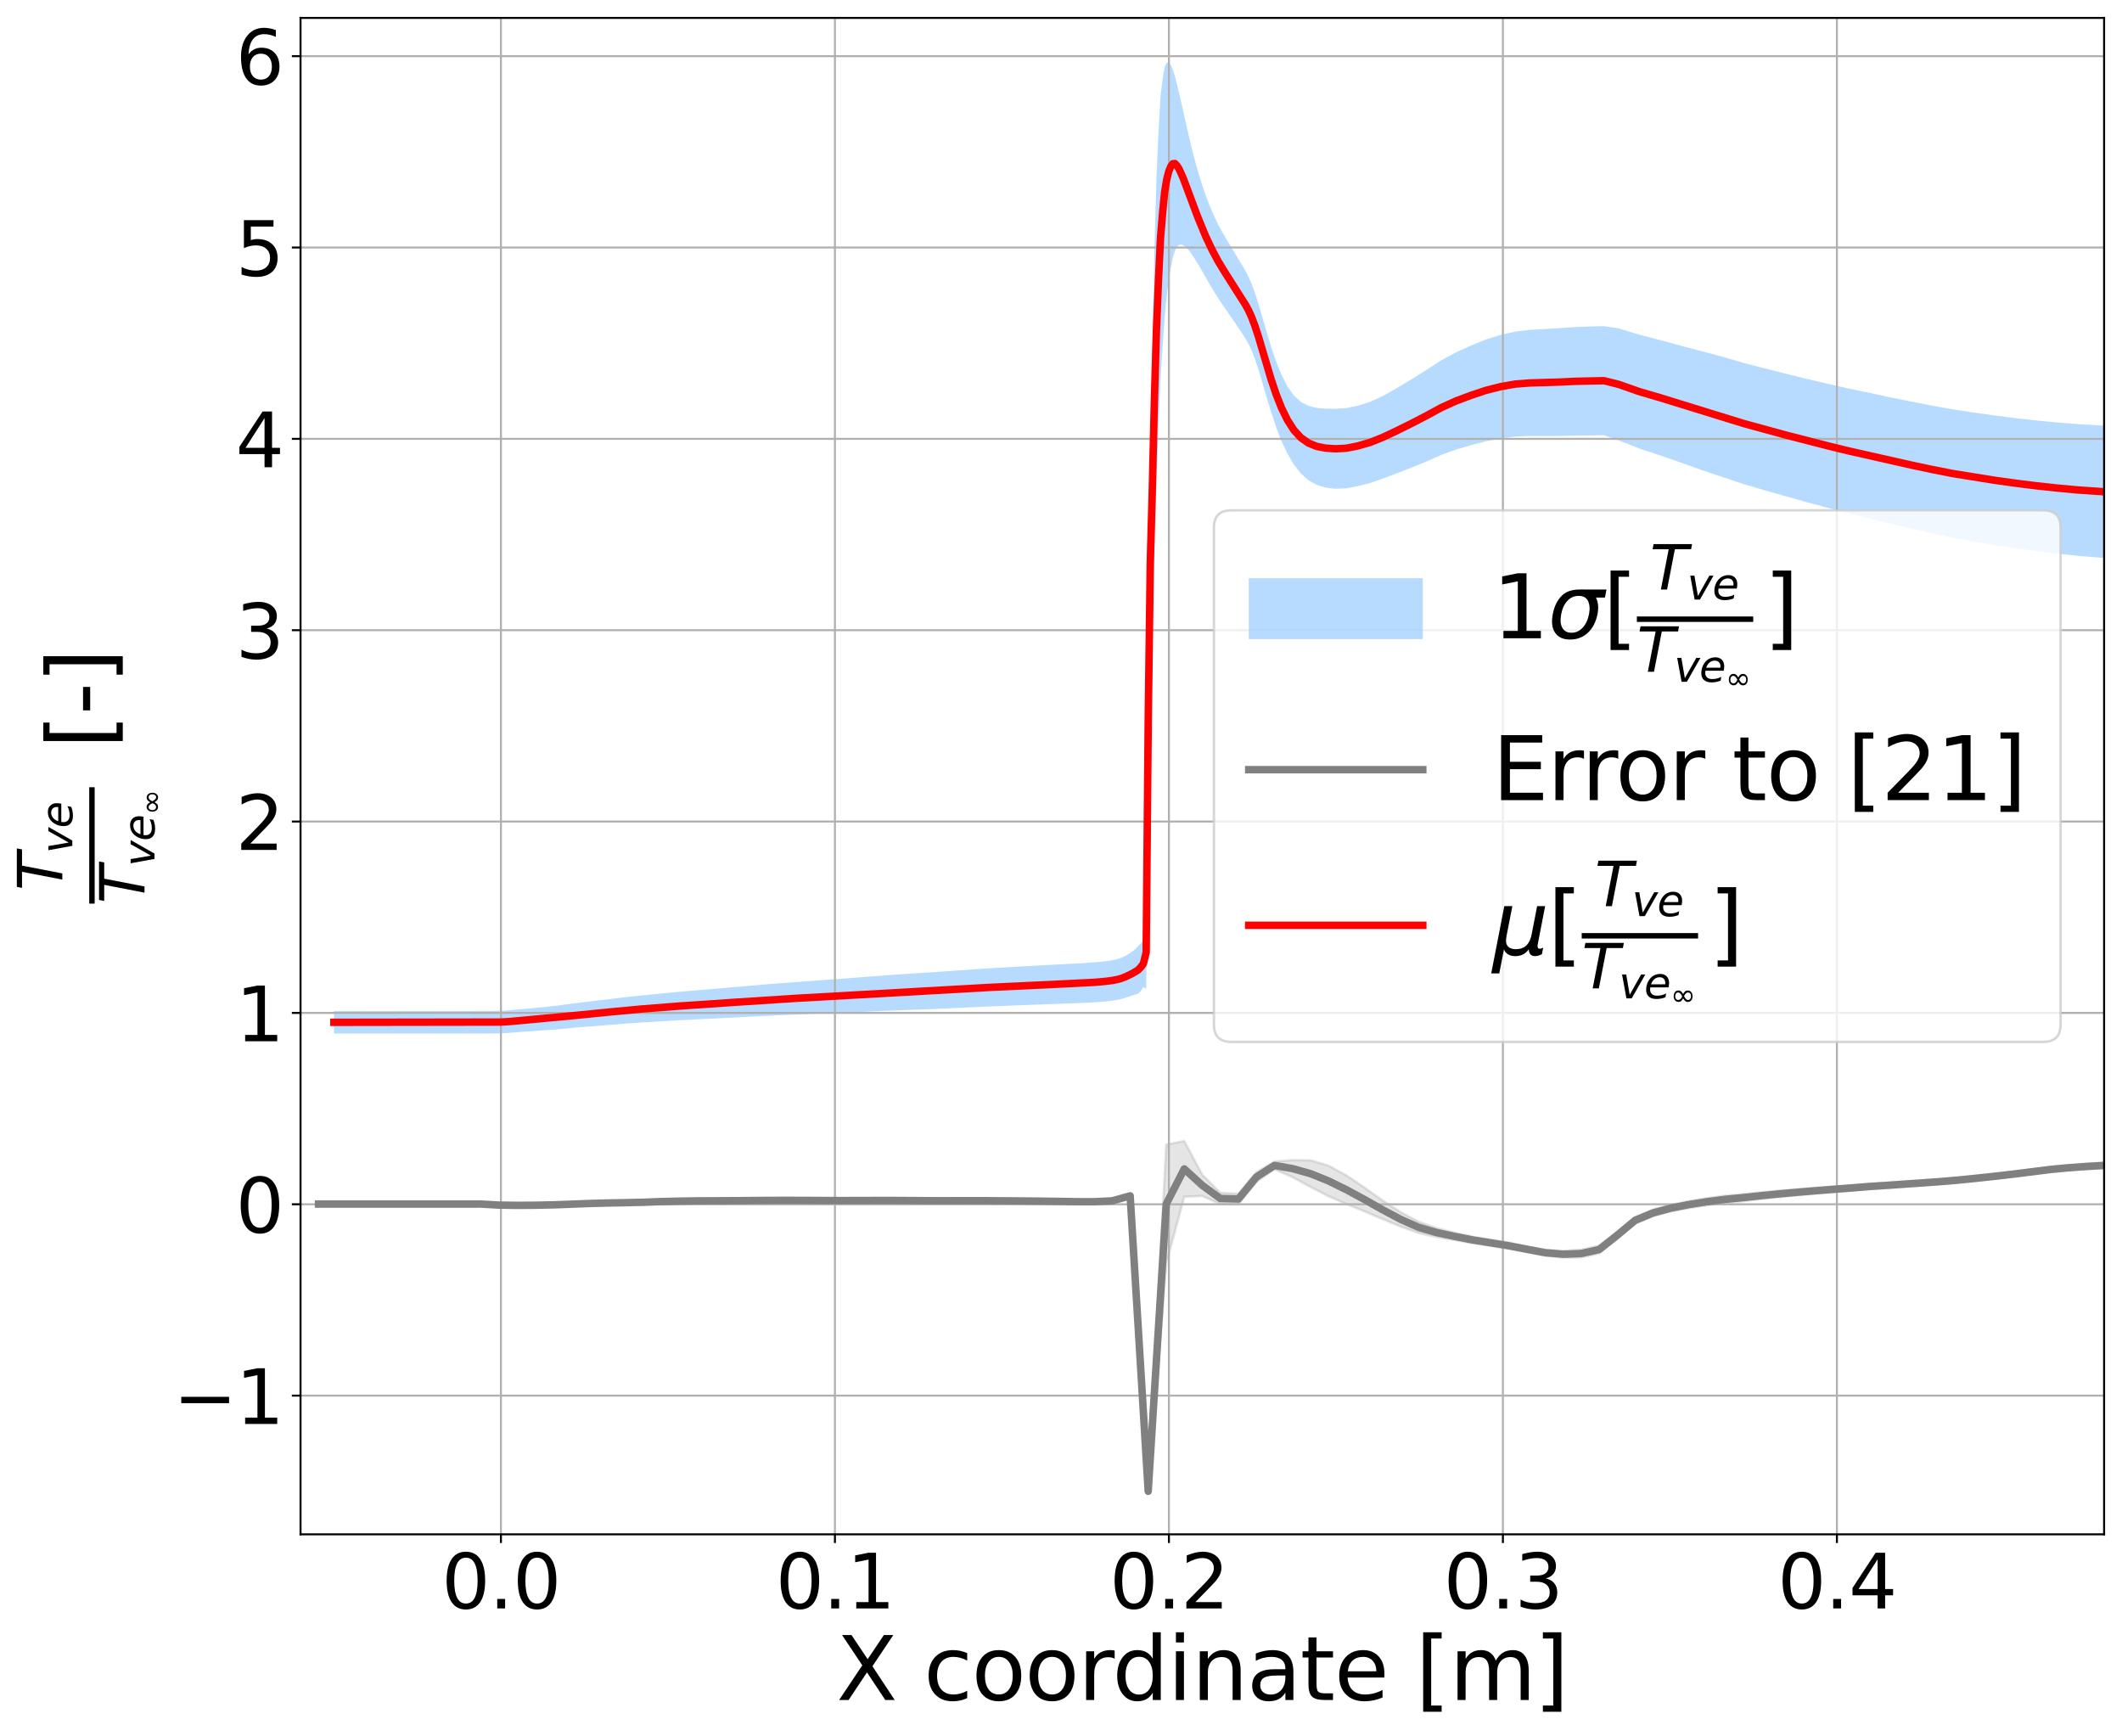 <?xml version="1.0" encoding="utf-8" standalone="no"?>
<!DOCTYPE svg PUBLIC "-//W3C//DTD SVG 1.1//EN"
  "http://www.w3.org/Graphics/SVG/1.1/DTD/svg11.dtd">
<svg xmlns:xlink="http://www.w3.org/1999/xlink" width="853.477pt" height="698.148pt" viewBox="0 0 853.477 698.148" xmlns="http://www.w3.org/2000/svg" version="1.1">
 <defs>
  <style type="text/css">*{stroke-linejoin: round; stroke-linecap: butt}</style>
 </defs>
 <g id="figure_1">
  <g id="patch_1">
   <path d="M 0 698.148 
L 853.477 698.148 
L 853.477 0 
L 0 0 
z
" style="fill: #ffffff"/>
  </g>
  <g id="axes_1">
   <g id="patch_2">
    <path d="M 120.877 617.04 
L 846.277 617.04 
L 846.277 7.2 
L 120.877 7.2 
z
" style="fill: #ffffff"/>
   </g>
   <g id="FillBetweenPolyCollection_1">
    <path d="M 134.31 415.659 
L 134.31 406.596 
L 152.567 406.596 
L 165.895 406.595 
L 175.624 406.594 
L 182.727 406.592 
L 187.913 406.589 
L 191.7 406.585 
L 194.465 406.579 
L 196.485 406.57 
L 197.961 406.559 
L 199.14 406.542 
L 200.308 406.519 
L 201.477 406.489 
L 202.674 406.444 
L 203.872 406.367 
L 205.069 406.261 
L 206.267 406.149 
L 207.464 406.042 
L 208.662 405.938 
L 209.86 405.817 
L 211.057 405.708 
L 212.255 405.623 
L 213.452 405.524 
L 214.65 405.408 
L 215.847 405.285 
L 217.045 405.166 
L 218.242 405.05 
L 219.44 404.918 
L 220.638 404.788 
L 221.835 404.671 
L 223.033 404.542 
L 224.23 404.396 
L 225.428 404.237 
L 226.625 404.078 
L 227.823 403.923 
L 229.021 403.767 
L 230.218 403.606 
L 231.416 403.452 
L 232.613 403.298 
L 233.811 403.154 
L 235.008 403.011 
L 236.206 402.869 
L 237.404 402.731 
L 238.601 402.587 
L 239.799 402.445 
L 240.996 402.301 
L 242.194 402.155 
L 243.391 402.012 
L 244.619 401.864 
L 245.891 401.709 
L 247.208 401.548 
L 248.574 401.379 
L 249.99 401.209 
L 251.459 401.043 
L 252.982 400.877 
L 254.561 400.705 
L 256.199 400.532 
L 257.896 400.357 
L 259.655 400.177 
L 261.479 399.995 
L 263.369 399.812 
L 265.331 399.623 
L 267.363 399.424 
L 269.47 399.22 
L 271.656 399.015 
L 273.921 398.807 
L 276.27 398.593 
L 278.706 398.377 
L 281.23 398.163 
L 283.848 397.948 
L 286.563 397.723 
L 289.377 397.486 
L 292.295 397.235 
L 295.32 396.976 
L 298.456 396.705 
L 301.708 396.423 
L 305.079 396.13 
L 308.576 395.834 
L 312.2 395.541 
L 315.958 395.254 
L 319.855 394.963 
L 323.895 394.661 
L 328.084 394.354 
L 332.427 394.045 
L 336.93 393.718 
L 341.599 393.361 
L 346.44 392.984 
L 351.434 392.601 
L 356.572 392.219 
L 361.899 391.84 
L 367.423 391.473 
L 373.15 391.118 
L 379.088 390.713 
L 385.245 390.262 
L 391.629 389.811 
L 398.248 389.391 
L 405.111 388.984 
L 412.228 388.563 
L 419.606 388.154 
L 427.257 387.769 
L 434.81 387.397 
L 440.447 387.002 
L 444.461 386.589 
L 447.32 386.166 
L 449.357 385.729 
L 450.809 385.271 
L 451.95 384.762 
L 453.081 384.167 
L 454.212 383.484 
L 455.343 382.697 
L 456.474 381.784 
L 457.605 380.706 
L 458.736 379.461 
L 459.867 378.2 
L 460.998 368.353 
L 461.823 264.099 
L 462.647 183.715 
L 463.472 142.549 
L 464.297 101.405 
L 465.122 71.934 
L 465.947 53.16 
L 466.771 38.755 
L 467.596 31.842 
L 468.421 26.896 
L 469.246 25.271 
L 470.071 25.264 
L 470.895 26.183 
L 471.72 28.018 
L 472.545 30.573 
L 473.37 33.851 
L 474.195 37.241 
L 475.019 40.878 
L 475.844 44.502 
L 476.669 48.16 
L 477.494 51.791 
L 478.319 55.37 
L 479.143 58.823 
L 479.968 62.11 
L 480.793 65.222 
L 481.618 68.16 
L 482.443 70.944 
L 483.267 73.626 
L 484.092 76.139 
L 484.917 78.504 
L 485.742 80.726 
L 486.567 82.824 
L 487.391 84.771 
L 488.216 86.635 
L 489.041 88.4 
L 489.866 90.068 
L 490.69 91.644 
L 491.515 93.134 
L 492.34 94.573 
L 493.165 95.98 
L 493.99 97.383 
L 494.814 98.753 
L 495.639 100.105 
L 496.464 101.475 
L 497.289 102.851 
L 498.122 104.244 
L 499.007 105.668 
L 499.97 107.266 
L 501.008 109.067 
L 502.135 111.228 
L 503.359 114.018 
L 504.685 117.618 
L 506.124 122.095 
L 507.689 127.408 
L 509.39 133.265 
L 511.24 139.434 
L 513.252 145.354 
L 515.441 150.767 
L 517.824 155.399 
L 520.418 159.073 
L 523.238 161.641 
L 526.307 163.229 
L 529.641 164.045 
L 533.265 164.348 
L 537.197 164.395 
L 541.456 164.111 
L 546.059 163.192 
L 551.019 161.615 
L 556.337 159.187 
L 561.996 155.976 
L 567.91 152.402 
L 573.849 148.678 
L 579.787 144.847 
L 585.726 141.643 
L 591.664 138.955 
L 597.603 136.543 
L 603.541 134.673 
L 609.48 133.345 
L 615.418 132.664 
L 621.357 132.326 
L 627.295 131.961 
L 633.234 131.525 
L 639.172 131.31 
L 645.111 131.155 
L 651.05 132.057 
L 659.445 134.637 
L 667.841 136.801 
L 676.237 139.079 
L 684.633 141.289 
L 693.029 143.526 
L 701.425 145.989 
L 709.82 148.168 
L 718.216 150.289 
L 726.612 152.348 
L 735.008 154.32 
L 743.404 156.215 
L 751.8 157.968 
L 760.195 159.781 
L 768.591 161.468 
L 776.987 163.108 
L 785.383 164.623 
L 793.779 165.891 
L 802.175 167.078 
L 810.57 168.148 
L 818.966 169.091 
L 827.362 169.909 
L 835.758 170.571 
L 844.154 171.054 
L 852.55 171.534 
L 852.55 224.852 
L 852.55 224.852 
L 844.154 224.224 
L 835.758 223.519 
L 827.362 222.639 
L 818.966 221.623 
L 810.57 220.474 
L 802.175 219.192 
L 793.779 217.765 
L 785.383 216.246 
L 776.987 214.458 
L 768.591 212.537 
L 760.195 210.562 
L 751.8 208.455 
L 743.404 206.4 
L 735.008 204.199 
L 726.612 201.932 
L 718.216 199.584 
L 709.82 197.178 
L 701.425 194.713 
L 693.029 191.921 
L 684.633 189.112 
L 676.237 186.096 
L 667.841 183.171 
L 659.445 180.414 
L 651.05 177.116 
L 645.111 175.027 
L 639.172 175.14 
L 633.234 175.19 
L 627.295 175.335 
L 621.357 175.358 
L 615.418 175.331 
L 609.48 175.556 
L 603.541 176.314 
L 597.603 177.462 
L 591.664 179.022 
L 585.726 180.755 
L 579.787 182.91 
L 573.849 185.553 
L 567.91 187.985 
L 561.996 190.271 
L 556.337 192.424 
L 551.019 194.259 
L 546.059 195.528 
L 541.456 196.394 
L 537.197 196.567 
L 533.265 196.113 
L 529.641 195.029 
L 526.307 193.162 
L 523.238 190.439 
L 520.418 186.881 
L 517.824 182.473 
L 515.441 177.364 
L 513.252 171.702 
L 511.24 165.677 
L 509.39 159.507 
L 507.689 153.713 
L 506.124 148.509 
L 504.685 144.208 
L 503.359 140.823 
L 502.135 138.252 
L 501.008 136.275 
L 499.97 134.629 
L 499.007 133.166 
L 498.122 131.873 
L 497.289 130.628 
L 496.464 129.409 
L 495.639 128.214 
L 494.814 127.032 
L 493.99 125.854 
L 493.165 124.646 
L 492.34 123.448 
L 491.515 122.25 
L 490.69 121.024 
L 489.866 119.753 
L 489.041 118.451 
L 488.216 117.103 
L 487.391 115.736 
L 486.567 114.368 
L 485.742 112.946 
L 484.917 111.509 
L 484.092 110.055 
L 483.267 108.604 
L 482.443 107.155 
L 481.618 105.793 
L 480.793 104.478 
L 479.968 103.209 
L 479.143 102.006 
L 478.319 100.891 
L 477.494 99.916 
L 476.669 99.131 
L 475.844 98.585 
L 475.019 98.352 
L 474.195 98.526 
L 473.37 99.378 
L 472.545 100.942 
L 471.72 103.664 
L 470.895 107.692 
L 470.071 112.667 
L 469.246 119.189 
L 468.421 127.607 
L 467.596 139.394 
L 466.771 152.505 
L 465.947 171.876 
L 465.122 193.671 
L 464.297 220.652 
L 463.472 250.084 
L 462.647 269.457 
L 461.823 314.15 
L 460.998 397.671 
L 459.867 396.921 
L 458.736 398.673 
L 457.605 399.686 
L 456.474 399.998 
L 455.343 400.36 
L 454.212 400.73 
L 453.081 401.104 
L 451.95 401.466 
L 450.809 401.799 
L 449.357 402.119 
L 447.32 402.44 
L 444.461 402.759 
L 440.447 403.072 
L 434.81 403.365 
L 427.257 403.633 
L 419.606 403.905 
L 412.228 404.194 
L 405.111 404.486 
L 398.248 404.759 
L 391.629 405.033 
L 385.245 405.336 
L 379.088 405.633 
L 373.15 405.878 
L 367.423 406.074 
L 361.899 406.277 
L 356.572 406.494 
L 351.434 406.713 
L 346.44 406.936 
L 341.599 407.155 
L 336.93 407.359 
L 332.427 407.535 
L 328.084 407.698 
L 323.895 407.862 
L 319.855 408.026 
L 315.958 408.184 
L 312.2 408.343 
L 308.576 408.512 
L 305.079 408.689 
L 301.708 408.866 
L 298.456 409.037 
L 295.32 409.2 
L 292.295 409.355 
L 289.377 409.504 
L 286.563 409.642 
L 283.848 409.77 
L 281.23 409.891 
L 278.706 410.014 
L 276.27 410.14 
L 273.921 410.269 
L 271.656 410.393 
L 269.47 410.518 
L 267.363 410.643 
L 265.331 410.767 
L 263.369 410.884 
L 261.479 410.998 
L 259.655 411.112 
L 257.896 411.227 
L 256.199 411.337 
L 254.561 411.45 
L 252.982 411.562 
L 251.459 411.67 
L 249.99 411.78 
L 248.574 411.894 
L 247.208 412.009 
L 245.891 412.117 
L 244.619 412.22 
L 243.391 412.317 
L 242.194 412.41 
L 240.996 412.506 
L 239.799 412.601 
L 238.601 412.693 
L 237.404 412.789 
L 236.206 412.877 
L 235.008 412.972 
L 233.811 413.066 
L 232.613 413.162 
L 231.416 413.267 
L 230.218 413.374 
L 229.021 413.489 
L 227.823 413.599 
L 226.625 413.707 
L 225.428 413.821 
L 224.23 413.937 
L 223.033 414.041 
L 221.835 414.128 
L 220.638 414.205 
L 219.44 414.297 
L 218.242 414.393 
L 217.045 414.475 
L 215.847 414.562 
L 214.65 414.654 
L 213.452 414.742 
L 212.255 414.817 
L 211.057 414.879 
L 209.86 414.968 
L 208.662 415.07 
L 207.464 415.159 
L 206.267 415.254 
L 205.069 415.355 
L 203.872 415.453 
L 202.674 415.523 
L 201.477 415.562 
L 200.308 415.589 
L 199.14 415.609 
L 197.961 415.624 
L 196.485 415.634 
L 194.465 415.642 
L 191.7 415.648 
L 187.913 415.652 
L 182.727 415.655 
L 175.624 415.657 
L 165.895 415.658 
L 152.567 415.659 
L 134.31 415.659 
z
" clip-path="url(#pd0486d9b7a)" style="fill: #99ccff; fill-opacity: 0.7"/>
   </g>
   <g id="FillBetweenPolyCollection_2">
    <defs>
     <path id="m81ea9d4d00" d="M 128.122 -214.005 
L 128.122 -213.828 
L 135.376 -213.828 
L 142.63 -213.828 
L 149.884 -213.828 
L 157.138 -213.828 
L 164.392 -213.829 
L 171.646 -213.83 
L 178.9 -213.831 
L 186.155 -213.834 
L 193.409 -213.842 
L 200.663 -213.498 
L 207.917 -213.475 
L 215.171 -213.56 
L 222.425 -213.697 
L 229.679 -213.945 
L 236.933 -214.177 
L 244.187 -214.343 
L 251.441 -214.471 
L 258.695 -214.628 
L 265.949 -214.828 
L 273.204 -214.954 
L 280.458 -215.033 
L 287.712 -215.044 
L 294.966 -215.064 
L 302.22 -215.113 
L 309.474 -215.159 
L 316.728 -215.154 
L 323.982 -215.122 
L 331.236 -215.073 
L 338.49 -215.039 
L 345.744 -215.046 
L 352.999 -215.052 
L 360.253 -215.041 
L 367.507 -215.003 
L 374.761 -214.952 
L 382.015 -214.963 
L 389.269 -215.001 
L 396.523 -215.008 
L 403.777 -214.991 
L 411.031 -214.977 
L 418.285 -214.952 
L 425.539 -214.902 
L 432.794 -214.844 
L 440.048 -214.873 
L 447.302 -215.215 
L 454.556 -216.764 
L 461.81 -98.422 
L 469.064 -189.989 
L 476.318 -216.878 
L 483.572 -217.157 
L 490.826 -213.897 
L 498.08 -213.842 
L 505.334 -222.827 
L 512.588 -227.899 
L 519.843 -224.765 
L 527.097 -220.795 
L 534.351 -217.066 
L 541.605 -213.906 
L 548.859 -210.955 
L 556.113 -207.866 
L 563.367 -204.871 
L 570.621 -202.288 
L 577.875 -200.657 
L 585.129 -199.43 
L 592.383 -198.192 
L 599.638 -197.135 
L 606.892 -195.997 
L 614.146 -194.628 
L 621.4 -193.215 
L 628.654 -192.424 
L 635.908 -192.464 
L 643.162 -194.032 
L 650.416 -199.962 
L 657.67 -206.034 
L 664.924 -209.085 
L 672.178 -211.021 
L 679.433 -212.375 
L 686.687 -213.43 
L 693.941 -214.356 
L 701.195 -215.126 
L 708.449 -215.992 
L 715.703 -216.78 
L 722.957 -217.493 
L 730.211 -218.152 
L 737.465 -218.763 
L 744.719 -219.346 
L 751.973 -219.953 
L 759.228 -220.445 
L 766.482 -220.966 
L 773.736 -221.474 
L 780.99 -222.006 
L 788.244 -222.633 
L 795.498 -223.378 
L 802.752 -224.154 
L 810.006 -225.005 
L 817.26 -225.908 
L 824.514 -226.826 
L 831.768 -227.503 
L 839.022 -227.995 
L 846.277 -228.381 
L 846.277 -230.547 
L 846.277 -230.547 
L 839.022 -230.084 
L 831.768 -229.523 
L 824.514 -228.816 
L 817.26 -227.891 
L 810.006 -226.986 
L 802.752 -226.141 
L 795.498 -225.364 
L 788.244 -224.624 
L 780.99 -224.001 
L 773.736 -223.477 
L 766.482 -222.986 
L 759.228 -222.492 
L 751.973 -222.039 
L 744.719 -221.479 
L 737.465 -220.955 
L 730.211 -220.423 
L 722.957 -219.867 
L 715.703 -219.277 
L 708.449 -218.631 
L 701.195 -217.921 
L 693.941 -217.293 
L 686.687 -216.344 
L 679.433 -215.119 
L 672.178 -213.64 
L 664.924 -211.698 
L 657.67 -208.725 
L 650.416 -202.741 
L 643.162 -197.219 
L 635.908 -195.576 
L 628.654 -195.1 
L 621.4 -195.519 
L 614.146 -196.86 
L 606.892 -198.3 
L 599.638 -199.535 
L 592.383 -200.77 
L 585.129 -202.38 
L 577.875 -204.247 
L 570.621 -206.8 
L 563.367 -210.659 
L 556.113 -215.38 
L 548.859 -220.5 
L 541.605 -225.401 
L 534.351 -229.386 
L 527.097 -231.512 
L 519.843 -231.622 
L 512.588 -231.011 
L 505.334 -226.764 
L 498.08 -218.076 
L 490.826 -218.398 
L 483.572 -225.733 
L 476.318 -239.253 
L 469.064 -237.863 
L 461.81 -98.422 
L 454.556 -217.689 
L 447.302 -215.218 
L 440.048 -214.876 
L 432.794 -214.938 
L 425.539 -215.107 
L 418.285 -215.263 
L 411.031 -215.381 
L 403.777 -215.472 
L 396.523 -215.552 
L 389.269 -215.591 
L 382.015 -215.587 
L 374.761 -215.597 
L 367.507 -215.658 
L 360.253 -215.693 
L 352.999 -215.69 
L 345.744 -215.663 
L 338.49 -215.635 
L 331.236 -215.651 
L 323.982 -215.681 
L 316.728 -215.683 
L 309.474 -215.655 
L 302.22 -215.573 
L 294.966 -215.496 
L 287.712 -215.452 
L 280.458 -215.387 
L 273.204 -215.24 
L 265.949 -215.019 
L 258.695 -214.67 
L 251.441 -214.497 
L 244.187 -214.356 
L 236.933 -214.125 
L 229.679 -213.8 
L 222.425 -213.51 
L 215.171 -213.351 
L 207.917 -213.34 
L 200.663 -213.522 
L 193.409 -214.02 
L 186.155 -214.011 
L 178.9 -214.008 
L 171.646 -214.007 
L 164.392 -214.006 
L 157.138 -214.006 
L 149.884 -214.005 
L 142.63 -214.005 
L 135.376 -214.005 
L 128.122 -214.005 
z
" style="stroke: #808080; stroke-opacity: 0.2"/>
    </defs>
    <g clip-path="url(#pd0486d9b7a)">
     <use xlink:href="#m81ea9d4d00" x="0" y="698.148" style="fill: #808080; fill-opacity: 0.2; stroke: #808080; stroke-opacity: 0.2"/>
    </g>
   </g>
   <g id="matplotlib.axis_1">
    <g id="xtick_1">
     <g id="line2d_1">
      <path d="M 201.477 617.04 
L 201.477 7.2 
" clip-path="url(#pd0486d9b7a)" style="fill: none; stroke: #b0b0b0; stroke-width: 0.8; stroke-linecap: square"/>
     </g>
     <g id="line2d_2">
      <defs>
       <path id="m9f99b6ac5e" d="M 0 0 
L 0 3.5 
" style="stroke: #000000; stroke-width: 0.8"/>
      </defs>
      <g>
       <use xlink:href="#m9f99b6ac5e" x="201.477" y="617.04" style="stroke: #000000; stroke-width: 0.8"/>
      </g>
     </g>
     <g id="text_1">
      <!-- 0.0 -->
      <g transform="translate(177.622 646.835) scale(0.3 -0.3)">
       <defs>
        <path id="DejaVuSans-30" d="M 2034 4250 
Q 1547 4250 1301 3770 
Q 1056 3291 1056 2328 
Q 1056 1369 1301 889 
Q 1547 409 2034 409 
Q 2525 409 2770 889 
Q 3016 1369 3016 2328 
Q 3016 3291 2770 3770 
Q 2525 4250 2034 4250 
z
M 2034 4750 
Q 2819 4750 3233 4129 
Q 3647 3509 3647 2328 
Q 3647 1150 3233 529 
Q 2819 -91 2034 -91 
Q 1250 -91 836 529 
Q 422 1150 422 2328 
Q 422 3509 836 4129 
Q 1250 4750 2034 4750 
z
" transform="scale(0.016)"/>
        <path id="DejaVuSans-2e" d="M 684 794 
L 1344 794 
L 1344 0 
L 684 0 
L 684 794 
z
" transform="scale(0.016)"/>
       </defs>
       <use xlink:href="#DejaVuSans-30"/>
       <use xlink:href="#DejaVuSans-2e" transform="translate(63.623 0)"/>
       <use xlink:href="#DejaVuSans-30" transform="translate(95.41 0)"/>
      </g>
     </g>
    </g>
    <g id="xtick_2">
     <g id="line2d_3">
      <path d="M 335.81 617.04 
L 335.81 7.2 
" clip-path="url(#pd0486d9b7a)" style="fill: none; stroke: #b0b0b0; stroke-width: 0.8; stroke-linecap: square"/>
     </g>
     <g id="line2d_4">
      <g>
       <use xlink:href="#m9f99b6ac5e" x="335.81" y="617.04" style="stroke: #000000; stroke-width: 0.8"/>
      </g>
     </g>
     <g id="text_2">
      <!-- 0.1 -->
      <g transform="translate(311.955 646.835) scale(0.3 -0.3)">
       <defs>
        <path id="DejaVuSans-31" d="M 794 531 
L 1825 531 
L 1825 4091 
L 703 3866 
L 703 4441 
L 1819 4666 
L 2450 4666 
L 2450 531 
L 3481 531 
L 3481 0 
L 794 0 
L 794 531 
z
" transform="scale(0.016)"/>
       </defs>
       <use xlink:href="#DejaVuSans-30"/>
       <use xlink:href="#DejaVuSans-2e" transform="translate(63.623 0)"/>
       <use xlink:href="#DejaVuSans-31" transform="translate(95.41 0)"/>
      </g>
     </g>
    </g>
    <g id="xtick_3">
     <g id="line2d_5">
      <path d="M 470.143 617.04 
L 470.143 7.2 
" clip-path="url(#pd0486d9b7a)" style="fill: none; stroke: #b0b0b0; stroke-width: 0.8; stroke-linecap: square"/>
     </g>
     <g id="line2d_6">
      <g>
       <use xlink:href="#m9f99b6ac5e" x="470.143" y="617.04" style="stroke: #000000; stroke-width: 0.8"/>
      </g>
     </g>
     <g id="text_3">
      <!-- 0.2 -->
      <g transform="translate(446.289 646.835) scale(0.3 -0.3)">
       <defs>
        <path id="DejaVuSans-32" d="M 1228 531 
L 3431 531 
L 3431 0 
L 469 0 
L 469 531 
Q 828 903 1448 1529 
Q 2069 2156 2228 2338 
Q 2531 2678 2651 2914 
Q 2772 3150 2772 3378 
Q 2772 3750 2511 3984 
Q 2250 4219 1831 4219 
Q 1534 4219 1204 4116 
Q 875 4013 500 3803 
L 500 4441 
Q 881 4594 1212 4672 
Q 1544 4750 1819 4750 
Q 2544 4750 2975 4387 
Q 3406 4025 3406 3419 
Q 3406 3131 3298 2873 
Q 3191 2616 2906 2266 
Q 2828 2175 2409 1742 
Q 1991 1309 1228 531 
z
" transform="scale(0.016)"/>
       </defs>
       <use xlink:href="#DejaVuSans-30"/>
       <use xlink:href="#DejaVuSans-2e" transform="translate(63.623 0)"/>
       <use xlink:href="#DejaVuSans-32" transform="translate(95.41 0)"/>
      </g>
     </g>
    </g>
    <g id="xtick_4">
     <g id="line2d_7">
      <path d="M 604.477 617.04 
L 604.477 7.2 
" clip-path="url(#pd0486d9b7a)" style="fill: none; stroke: #b0b0b0; stroke-width: 0.8; stroke-linecap: square"/>
     </g>
     <g id="line2d_8">
      <g>
       <use xlink:href="#m9f99b6ac5e" x="604.477" y="617.04" style="stroke: #000000; stroke-width: 0.8"/>
      </g>
     </g>
     <g id="text_4">
      <!-- 0.3 -->
      <g transform="translate(580.622 646.835) scale(0.3 -0.3)">
       <defs>
        <path id="DejaVuSans-33" d="M 2597 2516 
Q 3050 2419 3304 2112 
Q 3559 1806 3559 1356 
Q 3559 666 3084 287 
Q 2609 -91 1734 -91 
Q 1441 -91 1130 -33 
Q 819 25 488 141 
L 488 750 
Q 750 597 1062 519 
Q 1375 441 1716 441 
Q 2309 441 2620 675 
Q 2931 909 2931 1356 
Q 2931 1769 2642 2001 
Q 2353 2234 1838 2234 
L 1294 2234 
L 1294 2753 
L 1863 2753 
Q 2328 2753 2575 2939 
Q 2822 3125 2822 3475 
Q 2822 3834 2567 4026 
Q 2313 4219 1838 4219 
Q 1578 4219 1281 4162 
Q 984 4106 628 3988 
L 628 4550 
Q 988 4650 1302 4700 
Q 1616 4750 1894 4750 
Q 2613 4750 3031 4423 
Q 3450 4097 3450 3541 
Q 3450 3153 3228 2886 
Q 3006 2619 2597 2516 
z
" transform="scale(0.016)"/>
       </defs>
       <use xlink:href="#DejaVuSans-30"/>
       <use xlink:href="#DejaVuSans-2e" transform="translate(63.623 0)"/>
       <use xlink:href="#DejaVuSans-33" transform="translate(95.41 0)"/>
      </g>
     </g>
    </g>
    <g id="xtick_5">
     <g id="line2d_9">
      <path d="M 738.81 617.04 
L 738.81 7.2 
" clip-path="url(#pd0486d9b7a)" style="fill: none; stroke: #b0b0b0; stroke-width: 0.8; stroke-linecap: square"/>
     </g>
     <g id="line2d_10">
      <g>
       <use xlink:href="#m9f99b6ac5e" x="738.81" y="617.04" style="stroke: #000000; stroke-width: 0.8"/>
      </g>
     </g>
     <g id="text_5">
      <!-- 0.4 -->
      <g transform="translate(714.955 646.835) scale(0.3 -0.3)">
       <defs>
        <path id="DejaVuSans-34" d="M 2419 4116 
L 825 1625 
L 2419 1625 
L 2419 4116 
z
M 2253 4666 
L 3047 4666 
L 3047 1625 
L 3713 1625 
L 3713 1100 
L 3047 1100 
L 3047 0 
L 2419 0 
L 2419 1100 
L 313 1100 
L 313 1709 
L 2253 4666 
z
" transform="scale(0.016)"/>
       </defs>
       <use xlink:href="#DejaVuSans-30"/>
       <use xlink:href="#DejaVuSans-2e" transform="translate(63.623 0)"/>
       <use xlink:href="#DejaVuSans-34" transform="translate(95.41 0)"/>
      </g>
     </g>
    </g>
    <g id="text_6">
     <!-- X coordinate [m] -->
     <g transform="translate(336.423 683.669) scale(0.35 -0.35)">
      <defs>
       <path id="DejaVuSans-58" d="M 403 4666 
L 1081 4666 
L 2241 2931 
L 3406 4666 
L 4084 4666 
L 2584 2425 
L 4184 0 
L 3506 0 
L 2194 1984 
L 872 0 
L 191 0 
L 1856 2491 
L 403 4666 
z
" transform="scale(0.016)"/>
       <path id="DejaVuSans-20" transform="scale(0.016)"/>
       <path id="DejaVuSans-63" d="M 3122 3366 
L 3122 2828 
Q 2878 2963 2633 3030 
Q 2388 3097 2138 3097 
Q 1578 3097 1268 2742 
Q 959 2388 959 1747 
Q 959 1106 1268 751 
Q 1578 397 2138 397 
Q 2388 397 2633 464 
Q 2878 531 3122 666 
L 3122 134 
Q 2881 22 2623 -34 
Q 2366 -91 2075 -91 
Q 1284 -91 818 406 
Q 353 903 353 1747 
Q 353 2603 823 3093 
Q 1294 3584 2113 3584 
Q 2378 3584 2631 3529 
Q 2884 3475 3122 3366 
z
" transform="scale(0.016)"/>
       <path id="DejaVuSans-6f" d="M 1959 3097 
Q 1497 3097 1228 2736 
Q 959 2375 959 1747 
Q 959 1119 1226 758 
Q 1494 397 1959 397 
Q 2419 397 2687 759 
Q 2956 1122 2956 1747 
Q 2956 2369 2687 2733 
Q 2419 3097 1959 3097 
z
M 1959 3584 
Q 2709 3584 3137 3096 
Q 3566 2609 3566 1747 
Q 3566 888 3137 398 
Q 2709 -91 1959 -91 
Q 1206 -91 779 398 
Q 353 888 353 1747 
Q 353 2609 779 3096 
Q 1206 3584 1959 3584 
z
" transform="scale(0.016)"/>
       <path id="DejaVuSans-72" d="M 2631 2963 
Q 2534 3019 2420 3045 
Q 2306 3072 2169 3072 
Q 1681 3072 1420 2755 
Q 1159 2438 1159 1844 
L 1159 0 
L 581 0 
L 581 3500 
L 1159 3500 
L 1159 2956 
Q 1341 3275 1631 3429 
Q 1922 3584 2338 3584 
Q 2397 3584 2469 3576 
Q 2541 3569 2628 3553 
L 2631 2963 
z
" transform="scale(0.016)"/>
       <path id="DejaVuSans-64" d="M 2906 2969 
L 2906 4863 
L 3481 4863 
L 3481 0 
L 2906 0 
L 2906 525 
Q 2725 213 2448 61 
Q 2172 -91 1784 -91 
Q 1150 -91 751 415 
Q 353 922 353 1747 
Q 353 2572 751 3078 
Q 1150 3584 1784 3584 
Q 2172 3584 2448 3432 
Q 2725 3281 2906 2969 
z
M 947 1747 
Q 947 1113 1208 752 
Q 1469 391 1925 391 
Q 2381 391 2643 752 
Q 2906 1113 2906 1747 
Q 2906 2381 2643 2742 
Q 2381 3103 1925 3103 
Q 1469 3103 1208 2742 
Q 947 2381 947 1747 
z
" transform="scale(0.016)"/>
       <path id="DejaVuSans-69" d="M 603 3500 
L 1178 3500 
L 1178 0 
L 603 0 
L 603 3500 
z
M 603 4863 
L 1178 4863 
L 1178 4134 
L 603 4134 
L 603 4863 
z
" transform="scale(0.016)"/>
       <path id="DejaVuSans-6e" d="M 3513 2113 
L 3513 0 
L 2938 0 
L 2938 2094 
Q 2938 2591 2744 2837 
Q 2550 3084 2163 3084 
Q 1697 3084 1428 2787 
Q 1159 2491 1159 1978 
L 1159 0 
L 581 0 
L 581 3500 
L 1159 3500 
L 1159 2956 
Q 1366 3272 1645 3428 
Q 1925 3584 2291 3584 
Q 2894 3584 3203 3211 
Q 3513 2838 3513 2113 
z
" transform="scale(0.016)"/>
       <path id="DejaVuSans-61" d="M 2194 1759 
Q 1497 1759 1228 1600 
Q 959 1441 959 1056 
Q 959 750 1161 570 
Q 1363 391 1709 391 
Q 2188 391 2477 730 
Q 2766 1069 2766 1631 
L 2766 1759 
L 2194 1759 
z
M 3341 1997 
L 3341 0 
L 2766 0 
L 2766 531 
Q 2569 213 2275 61 
Q 1981 -91 1556 -91 
Q 1019 -91 701 211 
Q 384 513 384 1019 
Q 384 1609 779 1909 
Q 1175 2209 1959 2209 
L 2766 2209 
L 2766 2266 
Q 2766 2663 2505 2880 
Q 2244 3097 1772 3097 
Q 1472 3097 1187 3025 
Q 903 2953 641 2809 
L 641 3341 
Q 956 3463 1253 3523 
Q 1550 3584 1831 3584 
Q 2591 3584 2966 3190 
Q 3341 2797 3341 1997 
z
" transform="scale(0.016)"/>
       <path id="DejaVuSans-74" d="M 1172 4494 
L 1172 3500 
L 2356 3500 
L 2356 3053 
L 1172 3053 
L 1172 1153 
Q 1172 725 1289 603 
Q 1406 481 1766 481 
L 2356 481 
L 2356 0 
L 1766 0 
Q 1100 0 847 248 
Q 594 497 594 1153 
L 594 3053 
L 172 3053 
L 172 3500 
L 594 3500 
L 594 4494 
L 1172 4494 
z
" transform="scale(0.016)"/>
       <path id="DejaVuSans-65" d="M 3597 1894 
L 3597 1613 
L 953 1613 
Q 991 1019 1311 708 
Q 1631 397 2203 397 
Q 2534 397 2845 478 
Q 3156 559 3463 722 
L 3463 178 
Q 3153 47 2828 -22 
Q 2503 -91 2169 -91 
Q 1331 -91 842 396 
Q 353 884 353 1716 
Q 353 2575 817 3079 
Q 1281 3584 2069 3584 
Q 2775 3584 3186 3129 
Q 3597 2675 3597 1894 
z
M 3022 2063 
Q 3016 2534 2758 2815 
Q 2500 3097 2075 3097 
Q 1594 3097 1305 2825 
Q 1016 2553 972 2059 
L 3022 2063 
z
" transform="scale(0.016)"/>
       <path id="DejaVuSans-5b" d="M 550 4863 
L 1875 4863 
L 1875 4416 
L 1125 4416 
L 1125 -397 
L 1875 -397 
L 1875 -844 
L 550 -844 
L 550 4863 
z
" transform="scale(0.016)"/>
       <path id="DejaVuSans-6d" d="M 3328 2828 
Q 3544 3216 3844 3400 
Q 4144 3584 4550 3584 
Q 5097 3584 5394 3201 
Q 5691 2819 5691 2113 
L 5691 0 
L 5113 0 
L 5113 2094 
Q 5113 2597 4934 2840 
Q 4756 3084 4391 3084 
Q 3944 3084 3684 2787 
Q 3425 2491 3425 1978 
L 3425 0 
L 2847 0 
L 2847 2094 
Q 2847 2600 2669 2842 
Q 2491 3084 2119 3084 
Q 1678 3084 1418 2786 
Q 1159 2488 1159 1978 
L 1159 0 
L 581 0 
L 581 3500 
L 1159 3500 
L 1159 2956 
Q 1356 3278 1631 3431 
Q 1906 3584 2284 3584 
Q 2666 3584 2933 3390 
Q 3200 3197 3328 2828 
z
" transform="scale(0.016)"/>
       <path id="DejaVuSans-5d" d="M 1947 4863 
L 1947 -844 
L 622 -844 
L 622 -397 
L 1369 -397 
L 1369 4416 
L 622 4416 
L 622 4863 
L 1947 4863 
z
" transform="scale(0.016)"/>
      </defs>
      <use xlink:href="#DejaVuSans-58"/>
      <use xlink:href="#DejaVuSans-20" transform="translate(68.506 0)"/>
      <use xlink:href="#DejaVuSans-63" transform="translate(100.293 0)"/>
      <use xlink:href="#DejaVuSans-6f" transform="translate(155.273 0)"/>
      <use xlink:href="#DejaVuSans-6f" transform="translate(216.455 0)"/>
      <use xlink:href="#DejaVuSans-72" transform="translate(277.637 0)"/>
      <use xlink:href="#DejaVuSans-64" transform="translate(317 0)"/>
      <use xlink:href="#DejaVuSans-69" transform="translate(380.477 0)"/>
      <use xlink:href="#DejaVuSans-6e" transform="translate(408.26 0)"/>
      <use xlink:href="#DejaVuSans-61" transform="translate(471.639 0)"/>
      <use xlink:href="#DejaVuSans-74" transform="translate(532.918 0)"/>
      <use xlink:href="#DejaVuSans-65" transform="translate(572.127 0)"/>
      <use xlink:href="#DejaVuSans-20" transform="translate(633.65 0)"/>
      <use xlink:href="#DejaVuSans-5b" transform="translate(665.438 0)"/>
      <use xlink:href="#DejaVuSans-6d" transform="translate(704.451 0)"/>
      <use xlink:href="#DejaVuSans-5d" transform="translate(801.863 0)"/>
     </g>
    </g>
   </g>
   <g id="matplotlib.axis_2">
    <g id="ytick_1">
     <g id="line2d_11">
      <path d="M 120.877 561.25 
L 846.277 561.25 
" clip-path="url(#pd0486d9b7a)" style="fill: none; stroke: #b0b0b0; stroke-width: 0.8; stroke-linecap: square"/>
     </g>
     <g id="line2d_12">
      <defs>
       <path id="m19cf3f7f4d" d="M 0 0 
L -3.5 0 
" style="stroke: #000000; stroke-width: 0.8"/>
      </defs>
      <g>
       <use xlink:href="#m19cf3f7f4d" x="120.877" y="561.25" style="stroke: #000000; stroke-width: 0.8"/>
      </g>
     </g>
     <g id="text_7">
      <!-- −1 -->
      <g transform="translate(69.65 572.648) scale(0.3 -0.3)">
       <defs>
        <path id="DejaVuSans-2212" d="M 678 2272 
L 4684 2272 
L 4684 1741 
L 678 1741 
L 678 2272 
z
" transform="scale(0.016)"/>
       </defs>
       <use xlink:href="#DejaVuSans-2212"/>
       <use xlink:href="#DejaVuSans-31" transform="translate(83.789 0)"/>
      </g>
     </g>
    </g>
    <g id="ytick_2">
     <g id="line2d_13">
      <path d="M 120.877 484.299 
L 846.277 484.299 
" clip-path="url(#pd0486d9b7a)" style="fill: none; stroke: #b0b0b0; stroke-width: 0.8; stroke-linecap: square"/>
     </g>
     <g id="line2d_14">
      <g>
       <use xlink:href="#m19cf3f7f4d" x="120.877" y="484.299" style="stroke: #000000; stroke-width: 0.8"/>
      </g>
     </g>
     <g id="text_8">
      <!-- 0 -->
      <g transform="translate(94.789 495.696) scale(0.3 -0.3)">
       <use xlink:href="#DejaVuSans-30"/>
      </g>
     </g>
    </g>
    <g id="ytick_3">
     <g id="line2d_15">
      <path d="M 120.877 407.347 
L 846.277 407.347 
" clip-path="url(#pd0486d9b7a)" style="fill: none; stroke: #b0b0b0; stroke-width: 0.8; stroke-linecap: square"/>
     </g>
     <g id="line2d_16">
      <g>
       <use xlink:href="#m19cf3f7f4d" x="120.877" y="407.347" style="stroke: #000000; stroke-width: 0.8"/>
      </g>
     </g>
     <g id="text_9">
      <!-- 1 -->
      <g transform="translate(94.789 418.745) scale(0.3 -0.3)">
       <use xlink:href="#DejaVuSans-31"/>
      </g>
     </g>
    </g>
    <g id="ytick_4">
     <g id="line2d_17">
      <path d="M 120.877 330.396 
L 846.277 330.396 
" clip-path="url(#pd0486d9b7a)" style="fill: none; stroke: #b0b0b0; stroke-width: 0.8; stroke-linecap: square"/>
     </g>
     <g id="line2d_18">
      <g>
       <use xlink:href="#m19cf3f7f4d" x="120.877" y="330.396" style="stroke: #000000; stroke-width: 0.8"/>
      </g>
     </g>
     <g id="text_10">
      <!-- 2 -->
      <g transform="translate(94.789 341.794) scale(0.3 -0.3)">
       <use xlink:href="#DejaVuSans-32"/>
      </g>
     </g>
    </g>
    <g id="ytick_5">
     <g id="line2d_19">
      <path d="M 120.877 253.445 
L 846.277 253.445 
" clip-path="url(#pd0486d9b7a)" style="fill: none; stroke: #b0b0b0; stroke-width: 0.8; stroke-linecap: square"/>
     </g>
     <g id="line2d_20">
      <g>
       <use xlink:href="#m19cf3f7f4d" x="120.877" y="253.445" style="stroke: #000000; stroke-width: 0.8"/>
      </g>
     </g>
     <g id="text_11">
      <!-- 3 -->
      <g transform="translate(94.789 264.842) scale(0.3 -0.3)">
       <use xlink:href="#DejaVuSans-33"/>
      </g>
     </g>
    </g>
    <g id="ytick_6">
     <g id="line2d_21">
      <path d="M 120.877 176.493 
L 846.277 176.493 
" clip-path="url(#pd0486d9b7a)" style="fill: none; stroke: #b0b0b0; stroke-width: 0.8; stroke-linecap: square"/>
     </g>
     <g id="line2d_22">
      <g>
       <use xlink:href="#m19cf3f7f4d" x="120.877" y="176.493" style="stroke: #000000; stroke-width: 0.8"/>
      </g>
     </g>
     <g id="text_12">
      <!-- 4 -->
      <g transform="translate(94.789 187.891) scale(0.3 -0.3)">
       <use xlink:href="#DejaVuSans-34"/>
      </g>
     </g>
    </g>
    <g id="ytick_7">
     <g id="line2d_23">
      <path d="M 120.877 99.542 
L 846.277 99.542 
" clip-path="url(#pd0486d9b7a)" style="fill: none; stroke: #b0b0b0; stroke-width: 0.8; stroke-linecap: square"/>
     </g>
     <g id="line2d_24">
      <g>
       <use xlink:href="#m19cf3f7f4d" x="120.877" y="99.542" style="stroke: #000000; stroke-width: 0.8"/>
      </g>
     </g>
     <g id="text_13">
      <!-- 5 -->
      <g transform="translate(94.789 110.939) scale(0.3 -0.3)">
       <defs>
        <path id="DejaVuSans-35" d="M 691 4666 
L 3169 4666 
L 3169 4134 
L 1269 4134 
L 1269 2991 
Q 1406 3038 1543 3061 
Q 1681 3084 1819 3084 
Q 2600 3084 3056 2656 
Q 3513 2228 3513 1497 
Q 3513 744 3044 326 
Q 2575 -91 1722 -91 
Q 1428 -91 1123 -41 
Q 819 9 494 109 
L 494 744 
Q 775 591 1075 516 
Q 1375 441 1709 441 
Q 2250 441 2565 725 
Q 2881 1009 2881 1497 
Q 2881 1984 2565 2268 
Q 2250 2553 1709 2553 
Q 1456 2553 1204 2497 
Q 953 2441 691 2322 
L 691 4666 
z
" transform="scale(0.016)"/>
       </defs>
       <use xlink:href="#DejaVuSans-35"/>
      </g>
     </g>
    </g>
    <g id="ytick_8">
     <g id="line2d_25">
      <path d="M 120.877 22.59 
L 846.277 22.59 
" clip-path="url(#pd0486d9b7a)" style="fill: none; stroke: #b0b0b0; stroke-width: 0.8; stroke-linecap: square"/>
     </g>
     <g id="line2d_26">
      <g>
       <use xlink:href="#m19cf3f7f4d" x="120.877" y="22.59" style="stroke: #000000; stroke-width: 0.8"/>
      </g>
     </g>
     <g id="text_14">
      <!-- 6 -->
      <g transform="translate(94.789 33.988) scale(0.3 -0.3)">
       <defs>
        <path id="DejaVuSans-36" d="M 2113 2584 
Q 1688 2584 1439 2293 
Q 1191 2003 1191 1497 
Q 1191 994 1439 701 
Q 1688 409 2113 409 
Q 2538 409 2786 701 
Q 3034 994 3034 1497 
Q 3034 2003 2786 2293 
Q 2538 2584 2113 2584 
z
M 3366 4563 
L 3366 3988 
Q 3128 4100 2886 4159 
Q 2644 4219 2406 4219 
Q 1781 4219 1451 3797 
Q 1122 3375 1075 2522 
Q 1259 2794 1537 2939 
Q 1816 3084 2150 3084 
Q 2853 3084 3261 2657 
Q 3669 2231 3669 1497 
Q 3669 778 3244 343 
Q 2819 -91 2113 -91 
Q 1303 -91 875 529 
Q 447 1150 447 2328 
Q 447 3434 972 4092 
Q 1497 4750 2381 4750 
Q 2619 4750 2861 4703 
Q 3103 4656 3366 4563 
z
" transform="scale(0.016)"/>
       </defs>
       <use xlink:href="#DejaVuSans-36"/>
      </g>
     </g>
    </g>
    <g id="text_15">
     <!-- $\frac{T_{ve}}{T_{{ve}_\infty}}$ [-] -->
     <g transform="translate(45 363.395) rotate(-90) scale(0.35 -0.35)">
      <defs>
       <path id="DejaVuSans-Oblique-54" d="M 378 4666 
L 4325 4666 
L 4225 4134 
L 2559 4134 
L 1759 0 
L 1125 0 
L 1925 4134 
L 275 4134 
L 378 4666 
z
" transform="scale(0.016)"/>
       <path id="DejaVuSans-Oblique-76" d="M 459 3500 
L 1069 3500 
L 1581 525 
L 3256 3500 
L 3866 3500 
L 1875 0 
L 1100 0 
L 459 3500 
z
" transform="scale(0.016)"/>
       <path id="DejaVuSans-Oblique-65" d="M 3078 2063 
Q 3088 2113 3092 2166 
Q 3097 2219 3097 2272 
Q 3097 2653 2873 2875 
Q 2650 3097 2266 3097 
Q 1838 3097 1509 2826 
Q 1181 2556 1013 2059 
L 3078 2063 
z
M 3578 1613 
L 903 1613 
Q 884 1494 878 1425 
Q 872 1356 872 1306 
Q 872 872 1139 634 
Q 1406 397 1894 397 
Q 2269 397 2603 481 
Q 2938 566 3225 728 
L 3116 159 
Q 2806 34 2476 -28 
Q 2147 -91 1806 -91 
Q 1078 -91 686 257 
Q 294 606 294 1247 
Q 294 1794 489 2264 
Q 684 2734 1063 3103 
Q 1306 3334 1642 3459 
Q 1978 3584 2356 3584 
Q 2950 3584 3301 3228 
Q 3653 2872 3653 2272 
Q 3653 2128 3634 1964 
Q 3616 1800 3578 1613 
z
" transform="scale(0.016)"/>
       <path id="DejaVuSans-221e" d="M 2916 1091 
Q 2819 1203 2666 1466 
Q 2456 1091 2272 925 
Q 2041 725 1681 725 
Q 1259 725 981 1041 
Q 688 1372 688 1919 
Q 688 2444 981 2800 
Q 1244 3116 1688 3116 
Q 1916 3116 2084 3022 
Q 2281 2919 2416 2741 
Q 2541 2581 2666 2366 
Q 2875 2741 3059 2906 
Q 3291 3106 3650 3106 
Q 4072 3106 4350 2791 
Q 4644 2459 4644 1913 
Q 4644 1388 4350 1031 
Q 4088 716 3644 716 
Q 3416 716 3247 809 
Q 3078 894 2916 1091 
z
M 1647 1134 
Q 2163 1134 2472 1884 
Q 2075 2703 1647 2703 
Q 1334 2703 1175 2478 
Q 1003 2238 1003 1919 
Q 1003 1569 1175 1353 
Q 1350 1134 1647 1134 
z
M 3684 2697 
Q 3219 2697 2859 1947 
Q 3253 1128 3684 1128 
Q 3997 1128 4156 1353 
Q 4328 1594 4328 1913 
Q 4328 2263 4156 2478 
Q 3981 2697 3684 2697 
z
" transform="scale(0.016)"/>
       <path id="DejaVuSans-2d" d="M 313 2009 
L 1997 2009 
L 1997 1497 
L 313 1497 
L 313 2009 
z
" transform="scale(0.016)"/>
      </defs>
      <use xlink:href="#DejaVuSans-Oblique-54" transform="translate(15 56.966) scale(0.7)"/>
      <use xlink:href="#DejaVuSans-Oblique-76" transform="translate(57.759 45.481) scale(0.49)"/>
      <use xlink:href="#DejaVuSans-Oblique-65" transform="translate(86.757 45.481) scale(0.49)"/>
      <use xlink:href="#DejaVuSans-Oblique-54" transform="translate(0 -37.5) scale(0.7)"/>
      <use xlink:href="#DejaVuSans-Oblique-76" transform="translate(42.759 -48.984) scale(0.49)"/>
      <use xlink:href="#DejaVuSans-Oblique-65" transform="translate(71.757 -48.984) scale(0.49)"/>
      <use xlink:href="#DejaVuSans-221e" transform="translate(101.903 -57.023) scale(0.343)"/>
      <use xlink:href="#DejaVuSans-20" transform="translate(146.229 0.988)"/>
      <use xlink:href="#DejaVuSans-5b" transform="translate(178.017 0.988)"/>
      <use xlink:href="#DejaVuSans-2d" transform="translate(217.03 0.988)"/>
      <use xlink:href="#DejaVuSans-5d" transform="translate(253.114 0.988)"/>
      <path d="M 0 19.785 
L 0 26.035 
L 133.729 26.035 
L 133.729 19.785 
L 0 19.785 
z
"/>
     </g>
    </g>
   </g>
   <g id="line2d_27">
    <path d="M 134.31 411.128 
L 201.477 411.026 
L 205.069 410.808 
L 231.416 408.359 
L 244.619 407.042 
L 257.896 405.792 
L 273.921 404.538 
L 295.32 403.088 
L 319.855 401.495 
L 398.248 397.075 
L 427.257 395.701 
L 440.447 395.037 
L 444.461 394.674 
L 447.32 394.303 
L 449.357 393.924 
L 450.809 393.535 
L 453.081 392.636 
L 455.343 391.529 
L 457.605 390.196 
L 458.736 389.067 
L 459.867 387.561 
L 460.998 383.012 
L 461.823 289.125 
L 462.647 226.586 
L 463.472 196.316 
L 464.297 161.028 
L 465.122 132.803 
L 465.947 112.518 
L 466.771 95.63 
L 467.596 85.618 
L 468.421 77.252 
L 469.246 72.23 
L 470.071 68.965 
L 470.895 66.938 
L 471.72 65.841 
L 472.545 65.758 
L 473.37 66.614 
L 474.195 67.884 
L 475.844 71.543 
L 478.319 78.13 
L 481.618 86.977 
L 484.917 95.007 
L 487.391 100.254 
L 489.866 104.91 
L 492.34 109.01 
L 501.008 122.671 
L 502.135 124.74 
L 503.359 127.42 
L 504.685 130.913 
L 506.124 135.302 
L 511.24 152.556 
L 513.252 158.528 
L 515.441 164.066 
L 517.824 168.936 
L 520.418 172.977 
L 523.238 176.04 
L 526.307 178.196 
L 529.641 179.537 
L 533.265 180.231 
L 537.197 180.481 
L 541.456 180.252 
L 546.059 179.36 
L 551.019 177.937 
L 556.337 175.805 
L 561.996 173.123 
L 567.91 170.193 
L 573.849 167.116 
L 579.787 163.878 
L 585.726 161.199 
L 591.664 158.988 
L 597.603 157.002 
L 603.541 155.493 
L 609.48 154.45 
L 615.418 153.997 
L 627.295 153.648 
L 633.234 153.357 
L 645.111 153.091 
L 651.05 154.586 
L 659.445 157.526 
L 667.841 159.986 
L 701.425 170.351 
L 718.216 174.936 
L 735.008 179.26 
L 743.404 181.308 
L 768.591 187.002 
L 776.987 188.783 
L 785.383 190.435 
L 802.175 193.135 
L 810.57 194.311 
L 818.966 195.357 
L 827.362 196.274 
L 835.758 197.045 
L 852.55 198.193 
L 852.55 198.193 
" clip-path="url(#pd0486d9b7a)" style="fill: none; stroke: #ff0000; stroke-width: 3; stroke-linecap: square"/>
   </g>
   <g id="line2d_28">
    <path d="M 128.122 484.232 
L 135.376 484.231 
L 142.63 484.231 
L 149.884 484.231 
L 157.138 484.231 
L 164.392 484.23 
L 171.646 484.23 
L 178.9 484.228 
L 186.155 484.225 
L 193.409 484.217 
L 200.663 484.638 
L 207.917 484.74 
L 215.171 484.692 
L 222.425 484.544 
L 229.679 484.276 
L 236.933 483.996 
L 244.187 483.798 
L 251.441 483.664 
L 258.695 483.499 
L 265.949 483.224 
L 273.204 483.051 
L 280.458 482.938 
L 287.712 482.9 
L 294.966 482.868 
L 302.22 482.805 
L 309.474 482.741 
L 316.728 482.729 
L 323.982 482.746 
L 331.236 482.786 
L 338.49 482.811 
L 345.744 482.794 
L 352.999 482.776 
L 360.253 482.781 
L 367.507 482.817 
L 374.761 482.873 
L 382.015 482.873 
L 389.269 482.852 
L 396.523 482.868 
L 403.777 482.916 
L 411.031 482.969 
L 418.285 483.04 
L 425.539 483.143 
L 432.794 483.257 
L 440.048 483.274 
L 447.302 482.932 
L 454.556 480.921 
L 461.81 599.726 
L 469.064 484.222 
L 476.318 470.082 
L 483.572 476.703 
L 490.826 482 
L 498.08 482.189 
L 505.334 473.352 
L 512.588 468.693 
L 519.843 469.954 
L 527.097 471.994 
L 534.351 474.922 
L 541.605 478.494 
L 548.859 482.421 
L 556.113 486.525 
L 563.367 490.383 
L 570.621 493.604 
L 577.875 495.696 
L 585.129 497.242 
L 592.383 498.667 
L 599.638 499.812 
L 606.892 501 
L 614.146 502.404 
L 621.4 503.781 
L 628.654 504.386 
L 635.908 504.128 
L 643.162 502.523 
L 650.416 496.796 
L 657.67 490.768 
L 664.924 487.757 
L 672.178 485.817 
L 679.433 484.401 
L 686.687 483.261 
L 693.941 482.323 
L 701.195 481.624 
L 708.449 480.836 
L 715.703 480.119 
L 722.957 479.468 
L 730.211 478.86 
L 737.465 478.289 
L 744.719 477.735 
L 751.973 477.152 
L 759.228 476.679 
L 766.482 476.172 
L 773.736 475.672 
L 780.99 475.144 
L 788.244 474.519 
L 795.498 473.777 
L 802.752 473 
L 810.006 472.153 
L 817.26 471.248 
L 824.514 470.327 
L 831.768 469.635 
L 839.022 469.108 
L 846.277 468.684 
" clip-path="url(#pd0486d9b7a)" style="fill: none; stroke: #808080; stroke-width: 3; stroke-linecap: square"/>
   </g>
   <g id="patch_3">
    <path d="M 120.877 617.04 
L 120.877 7.2 
" style="fill: none; stroke: #000000; stroke-width: 0.8; stroke-linejoin: miter; stroke-linecap: square"/>
   </g>
   <g id="patch_4">
    <path d="M 846.277 617.04 
L 846.277 7.2 
" style="fill: none; stroke: #000000; stroke-width: 0.8; stroke-linejoin: miter; stroke-linecap: square"/>
   </g>
   <g id="patch_5">
    <path d="M 120.877 617.04 
L 846.277 617.04 
" style="fill: none; stroke: #000000; stroke-width: 0.8; stroke-linejoin: miter; stroke-linecap: square"/>
   </g>
   <g id="patch_6">
    <path d="M 120.877 7.2 
L 846.277 7.2 
" style="fill: none; stroke: #000000; stroke-width: 0.8; stroke-linejoin: miter; stroke-linecap: square"/>
   </g>
   <g id="legend_1">
    <g id="patch_7">
     <path d="M 495.248 419.007 
L 821.777 419.007 
Q 828.777 419.007 828.777 412.007 
L 828.777 212.233 
Q 828.777 205.233 821.777 205.233 
L 495.248 205.233 
Q 488.248 205.233 488.248 212.233 
L 488.248 412.007 
Q 488.248 419.007 495.248 419.007 
z
" style="fill: #ffffff; opacity: 0.8; stroke: #cccccc; stroke-linejoin: miter"/>
    </g>
    <g id="patch_8">
     <path d="M 502.248 257.033 
L 572.248 257.033 
L 572.248 232.533 
L 502.248 232.533 
z
" style="fill: #99ccff; fill-opacity: 0.7"/>
    </g>
    <g id="text_16">
     <!-- 1$\sigma[\frac{T_{ve}}{T_{ve_\infty}}]$ -->
     <g transform="translate(600.248 257.033) scale(0.35 -0.35)">
      <defs>
       <path id="DejaVuSans-Oblique-3c3" d="M 2219 3044 
Q 1744 3044 1422 2700 
Q 1081 2341 969 1747 
Q 844 1119 1044 756 
Q 1241 397 1706 397 
Q 2166 397 2503 759 
Q 2844 1122 2966 1747 
Q 3075 2319 2881 2700 
Q 2700 3044 2219 3044 
z
M 2309 3503 
L 4219 3500 
L 4106 2925 
L 3463 2925 
Q 3706 2438 3575 1747 
Q 3406 888 2884 400 
Q 2359 -91 1609 -91 
Q 856 -91 525 400 
Q 194 888 363 1747 
Q 528 2609 1050 3097 
Q 1484 3503 2309 3503 
z
" transform="scale(0.016)"/>
      </defs>
      <use xlink:href="#DejaVuSans-31" transform="translate(0 0.988)"/>
      <use xlink:href="#DejaVuSans-Oblique-3c3" transform="translate(63.623 0.988)"/>
      <use xlink:href="#DejaVuSans-5b" transform="translate(127.002 0.988)"/>
      <use xlink:href="#DejaVuSans-Oblique-54" transform="translate(181.016 56.966) scale(0.7)"/>
      <use xlink:href="#DejaVuSans-Oblique-76" transform="translate(223.774 45.481) scale(0.49)"/>
      <use xlink:href="#DejaVuSans-Oblique-65" transform="translate(252.772 45.481) scale(0.49)"/>
      <use xlink:href="#DejaVuSans-Oblique-54" transform="translate(166.016 -37.5) scale(0.7)"/>
      <use xlink:href="#DejaVuSans-Oblique-76" transform="translate(208.774 -48.984) scale(0.49)"/>
      <use xlink:href="#DejaVuSans-Oblique-65" transform="translate(237.772 -48.984) scale(0.49)"/>
      <use xlink:href="#DejaVuSans-221e" transform="translate(267.919 -57.023) scale(0.343)"/>
      <use xlink:href="#DejaVuSans-5d" transform="translate(312.245 0.988)"/>
      <path d="M 166.016 19.785 
L 166.016 26.035 
L 299.745 26.035 
L 299.745 19.785 
L 166.016 19.785 
z
"/>
     </g>
    </g>
    <g id="line2d_29">
     <path d="M 502.248 309.528 
L 537.248 309.528 
L 572.248 309.528 
" style="fill: none; stroke: #808080; stroke-width: 3; stroke-linecap: square"/>
    </g>
    <g id="text_17">
     <!-- Error to [21] -->
     <g transform="translate(600.248 321.778) scale(0.35 -0.35)">
      <defs>
       <path id="DejaVuSans-45" d="M 628 4666 
L 3578 4666 
L 3578 4134 
L 1259 4134 
L 1259 2753 
L 3481 2753 
L 3481 2222 
L 1259 2222 
L 1259 531 
L 3634 531 
L 3634 0 
L 628 0 
L 628 4666 
z
" transform="scale(0.016)"/>
      </defs>
      <use xlink:href="#DejaVuSans-45"/>
      <use xlink:href="#DejaVuSans-72" transform="translate(63.184 0)"/>
      <use xlink:href="#DejaVuSans-72" transform="translate(102.547 0)"/>
      <use xlink:href="#DejaVuSans-6f" transform="translate(141.41 0)"/>
      <use xlink:href="#DejaVuSans-72" transform="translate(202.592 0)"/>
      <use xlink:href="#DejaVuSans-20" transform="translate(243.705 0)"/>
      <use xlink:href="#DejaVuSans-74" transform="translate(275.492 0)"/>
      <use xlink:href="#DejaVuSans-6f" transform="translate(314.701 0)"/>
      <use xlink:href="#DejaVuSans-20" transform="translate(375.883 0)"/>
      <use xlink:href="#DejaVuSans-5b" transform="translate(407.67 0)"/>
      <use xlink:href="#DejaVuSans-32" transform="translate(446.684 0)"/>
      <use xlink:href="#DejaVuSans-31" transform="translate(510.307 0)"/>
      <use xlink:href="#DejaVuSans-5d" transform="translate(573.93 0)"/>
     </g>
    </g>
    <g id="line2d_30">
     <path d="M 502.248 372.107 
L 537.248 372.107 
L 572.248 372.107 
" style="fill: none; stroke: #ff0000; stroke-width: 3; stroke-linecap: square"/>
    </g>
    <g id="text_18">
     <!-- $\mu[\frac{T_{ve}}{T_{ve_\infty}}]$ -->
     <g transform="translate(600.248 384.357) scale(0.35 -0.35)">
      <defs>
       <path id="DejaVuSans-Oblique-3bc" d="M -84 -1331 
L 856 3500 
L 1434 3500 
L 1009 1322 
Q 997 1256 987 1175 
Q 978 1094 978 1013 
Q 978 722 1161 565 
Q 1344 409 1684 409 
Q 2147 409 2431 671 
Q 2716 934 2816 1459 
L 3213 3500 
L 3788 3500 
L 3266 809 
Q 3253 750 3248 706 
Q 3244 663 3244 628 
Q 3244 531 3283 486 
Q 3322 441 3406 441 
Q 3438 441 3492 456 
Q 3547 472 3647 513 
L 3559 50 
Q 3422 -19 3297 -55 
Q 3172 -91 3053 -91 
Q 2847 -91 2730 40 
Q 2613 172 2613 403 
Q 2438 153 2195 31 
Q 1953 -91 1625 -91 
Q 1334 -91 1117 43 
Q 900 178 831 397 
L 494 -1331 
L -84 -1331 
z
" transform="scale(0.016)"/>
      </defs>
      <use xlink:href="#DejaVuSans-Oblique-3bc" transform="translate(0 0.988)"/>
      <use xlink:href="#DejaVuSans-5b" transform="translate(63.623 0.988)"/>
      <use xlink:href="#DejaVuSans-Oblique-54" transform="translate(117.637 56.966) scale(0.7)"/>
      <use xlink:href="#DejaVuSans-Oblique-76" transform="translate(160.396 45.481) scale(0.49)"/>
      <use xlink:href="#DejaVuSans-Oblique-65" transform="translate(189.394 45.481) scale(0.49)"/>
      <use xlink:href="#DejaVuSans-Oblique-54" transform="translate(102.637 -37.5) scale(0.7)"/>
      <use xlink:href="#DejaVuSans-Oblique-76" transform="translate(145.396 -48.984) scale(0.49)"/>
      <use xlink:href="#DejaVuSans-Oblique-65" transform="translate(174.394 -48.984) scale(0.49)"/>
      <use xlink:href="#DejaVuSans-221e" transform="translate(204.54 -57.023) scale(0.343)"/>
      <use xlink:href="#DejaVuSans-5d" transform="translate(248.866 0.988)"/>
      <path d="M 102.637 19.785 
L 102.637 26.035 
L 236.366 26.035 
L 236.366 19.785 
L 102.637 19.785 
z
"/>
     </g>
    </g>
   </g>
  </g>
 </g>
 <defs>
  <clipPath id="pd0486d9b7a">
   <rect x="120.877" y="7.2" width="725.4" height="609.84"/>
  </clipPath>
 </defs>
</svg>
